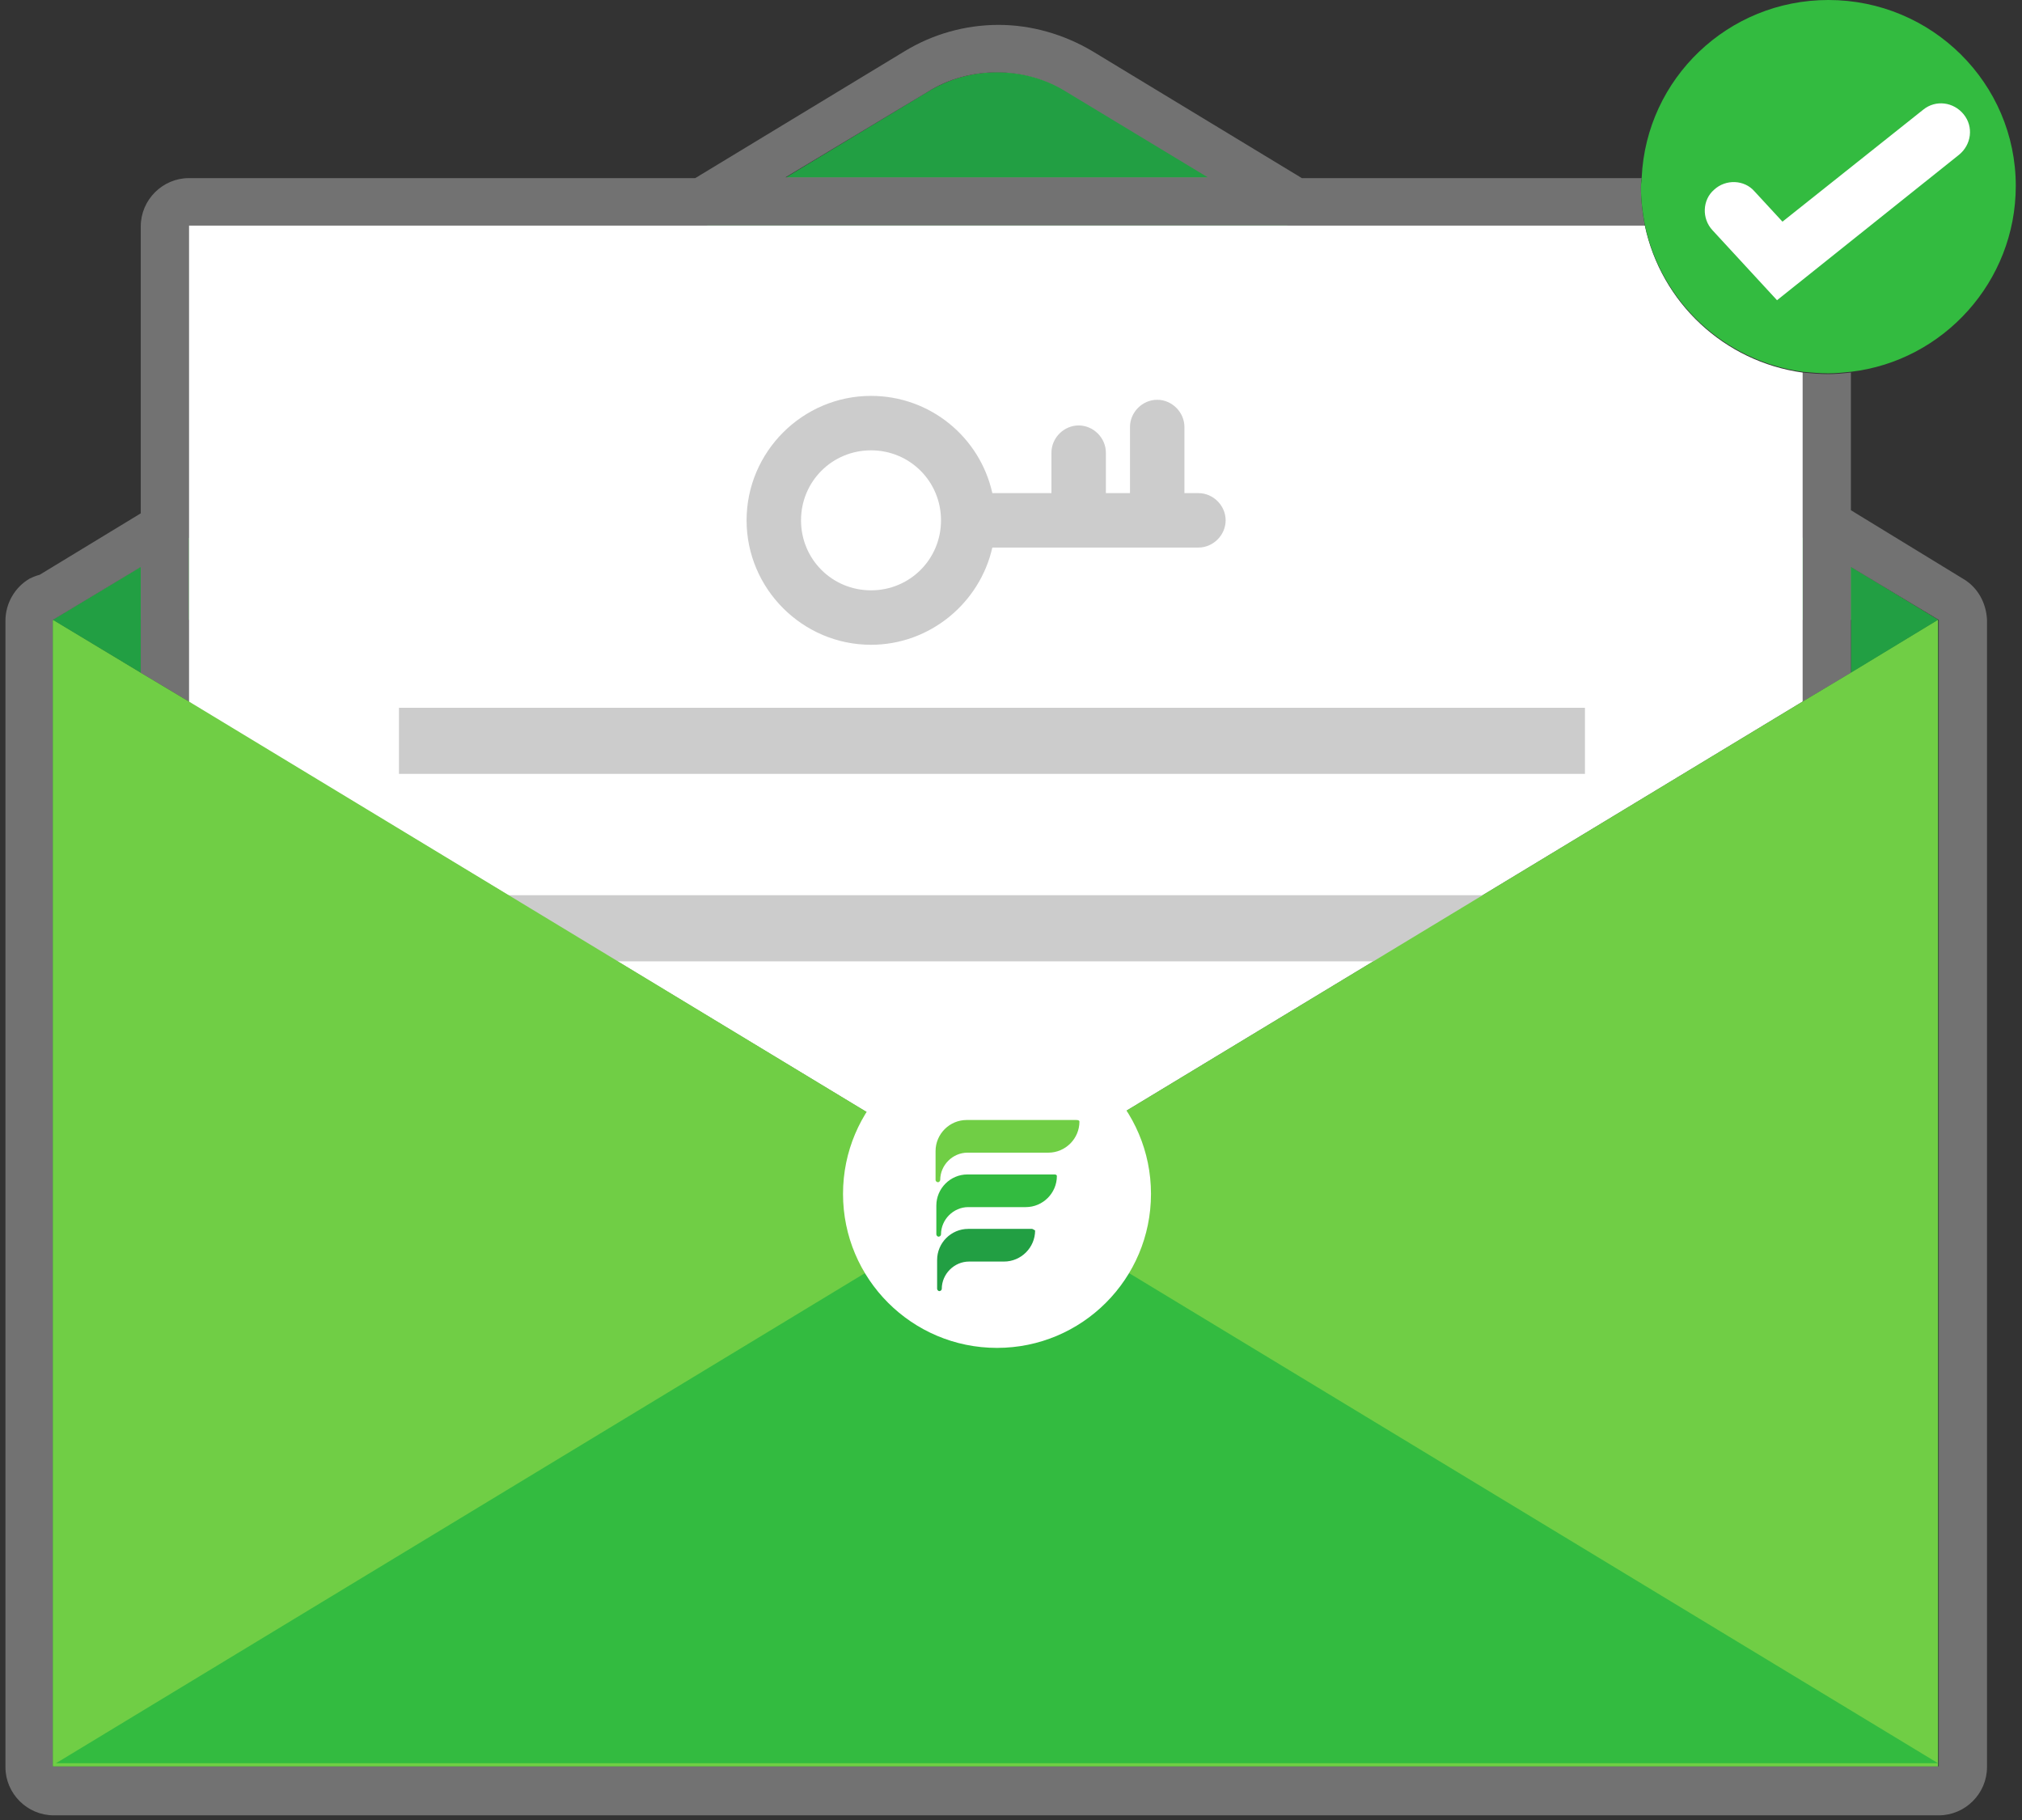 <svg width="260" height="234" viewBox="0 0 260 234" fill="none" xmlns="http://www.w3.org/2000/svg">
<rect x="0" y="0" width="260" height="234" fill="#333333" stroke="none"/>
<path d="M137.2 11.8C134.5 10.1 131.4 9.3 128.3 9.3C125.2 9.3 122.1 10.1 119.4 11.8L6.8 79.7H249.2L128 153L6.8 79.7V227.1H249.2V79.7L137.2 11.8Z" fill="#33BB40"/>
<path d="M137.2 11.8C131.7 8.5 124.8 8.5 119.3 11.8L101.1 22.8H155.4L137.2 11.8Z" fill="#229F43"/>
<path d="M18.1 86.5V72.9L6.8 79.7" fill="#229F43"/>
<path d="M249.2 79.7L238 72.9V86.5" fill="#229F43"/>
<path d="M252.4 74.4L238 65.6V47.9C237 48 236.1 48.1 235.1 48.1C234 48.1 232.9 48 231.8 47.9V61.9V69.1V90.2L238 86.5V72.9L249.3 79.7V227.1H6.8V79.7L18.1 72.9V73.1V86.5L24.3 90.2V69.4V69.2V62.2V29H79H90.8H90.9H165.6H177.5H211.5C211.2 27.4 211 25.8 211 24.1C211 23.7 211 23.3 211.1 22.9H167.4L140.5 6.6C136.8 4.4 132.6 3.2 128.4 3.2C124.1 3.2 119.9 4.4 116.3 6.6L89.4 22.9H24.3C20.9 22.9 18.1 25.7 18.1 29.1V66L5.1 73.9C4.7 74 4.2 74.2 3.8 74.4C1.9 75.5 0.7 77.6 0.7 79.8V227.2C0.7 230.6 3.5 233.4 6.9 233.4H249.3C252.7 233.4 255.5 230.6 255.5 227.2V79.7C255.4 77.5 254.3 75.5 252.4 74.4ZM119.3 11.8C122 10.1 125.1 9.3 128.2 9.3C131.3 9.3 134.4 10.1 137.1 11.8L155.3 22.8H101L119.3 11.8Z" fill="#727272"/>
<path d="M211.5 29H165.6H90.9H24.3V69.4V90.3L128 153L231.8 90.2V69.1V47.9C221.7 46.5 213.6 38.9 211.5 29Z" fill="white"/>
<path d="M235.1 0C222.2 0 211.7 10.1 211.1 22.8C211.1 23.2 211 23.6 211 24C211 25.7 211.2 27.3 211.5 28.9C213.6 38.8 221.7 46.4 231.8 47.8C232.9 47.9 234 48 235.1 48C236.1 48 237 47.9 238 47.8C249.9 46.4 259.2 36.2 259.2 23.9C259.2 10.7 248.4 0 235.1 0Z" fill="#33BB40"/>
<path d="M228.5 38.6L220.2 29.6C218.8 28.1 218.9 25.7 220.4 24.4C221.9 23 224.3 23.1 225.6 24.6L229.2 28.5L247.3 14.1C248.9 12.8 251.2 13.1 252.5 14.7C253.8 16.3 253.5 18.6 251.9 19.9L228.5 38.6Z" fill="white"/>
<path d="M203.8 91H51.3V99.5H203.8V91Z" fill="#CCCCCC"/>
<path d="M203.8 115.1H51.3V123.6H203.8V115.1Z" fill="#CCCCCC"/>
<path d="M154.1 63.4H152.3V54.9C152.3 53 150.7 51.4 148.8 51.4C146.9 51.4 145.3 53 145.3 54.9V63.4H142.2V58.2C142.2 56.3 140.6 54.7 138.7 54.7C136.8 54.7 135.2 56.3 135.2 58.2V63.4H127.6C126 56.2 119.6 50.9 112 50.9C103.2 50.9 96 58.1 96 66.9C96 75.7 103.2 82.9 112 82.9C119.6 82.9 126 77.5 127.6 70.4H154.1C156 70.4 157.6 68.8 157.6 66.9C157.6 65 156 63.4 154.1 63.4ZM112 75.9C107 75.9 103 71.9 103 66.9C103 61.9 107 57.9 112 57.9C117 57.9 121 61.9 121 66.9C121 71.9 117 75.9 112 75.9Z" fill="#CCCCCC"/>
<path d="M238 86.5L231.8 90.2L128 153L24.3 90.2L18.1 86.5L6.8 79.7V227.1H249.2V79.7L238 86.5Z" fill="#70CE45"/>
<path d="M128.2 153.4L249.2 226.7H7.2L128.2 153.4Z" fill="#33BB40"/>
<path d="M128.2 173.3C139.135 173.3 148 164.435 148 153.5C148 142.565 139.135 133.7 128.2 133.7C117.265 133.7 108.4 142.565 108.4 153.5C108.4 164.435 117.265 173.3 128.2 173.3Z" fill="white"/>
<path d="M138.8 144.2C138.8 146.4 137 148.2 134.8 148.2H124.4C122.5 148.2 120.9 149.8 120.9 151.7C120.9 151.8 120.8 152 120.6 152C120.5 152 120.3 151.9 120.3 151.7V148C120.3 145.8 122.1 144 124.3 144H138.4C138.7 144 138.8 144.1 138.8 144.2Z" fill="#70CE45"/>
<path d="M135.6 151H124.4C122.2 151 120.4 152.8 120.4 155V158.7C120.4 158.8 120.5 159 120.7 159C120.8 159 121 158.9 121 158.7C121 156.8 122.6 155.2 124.5 155.2H131.9C134.1 155.2 135.9 153.4 135.9 151.2C135.9 151.1 135.8 151 135.6 151Z" fill="#33BB40"/>
<path d="M132.7 158H124.5C122.3 158 120.5 159.8 120.5 162V165.7C120.5 165.8 120.6 166 120.8 166C120.9 166 121.1 165.9 121.1 165.7C121.1 163.8 122.7 162.2 124.6 162.2H129.1C131.3 162.2 133.1 160.4 133.1 158.2C132.9 158.1 132.8 158 132.7 158Z" fill="#229F43"/>
</svg>
